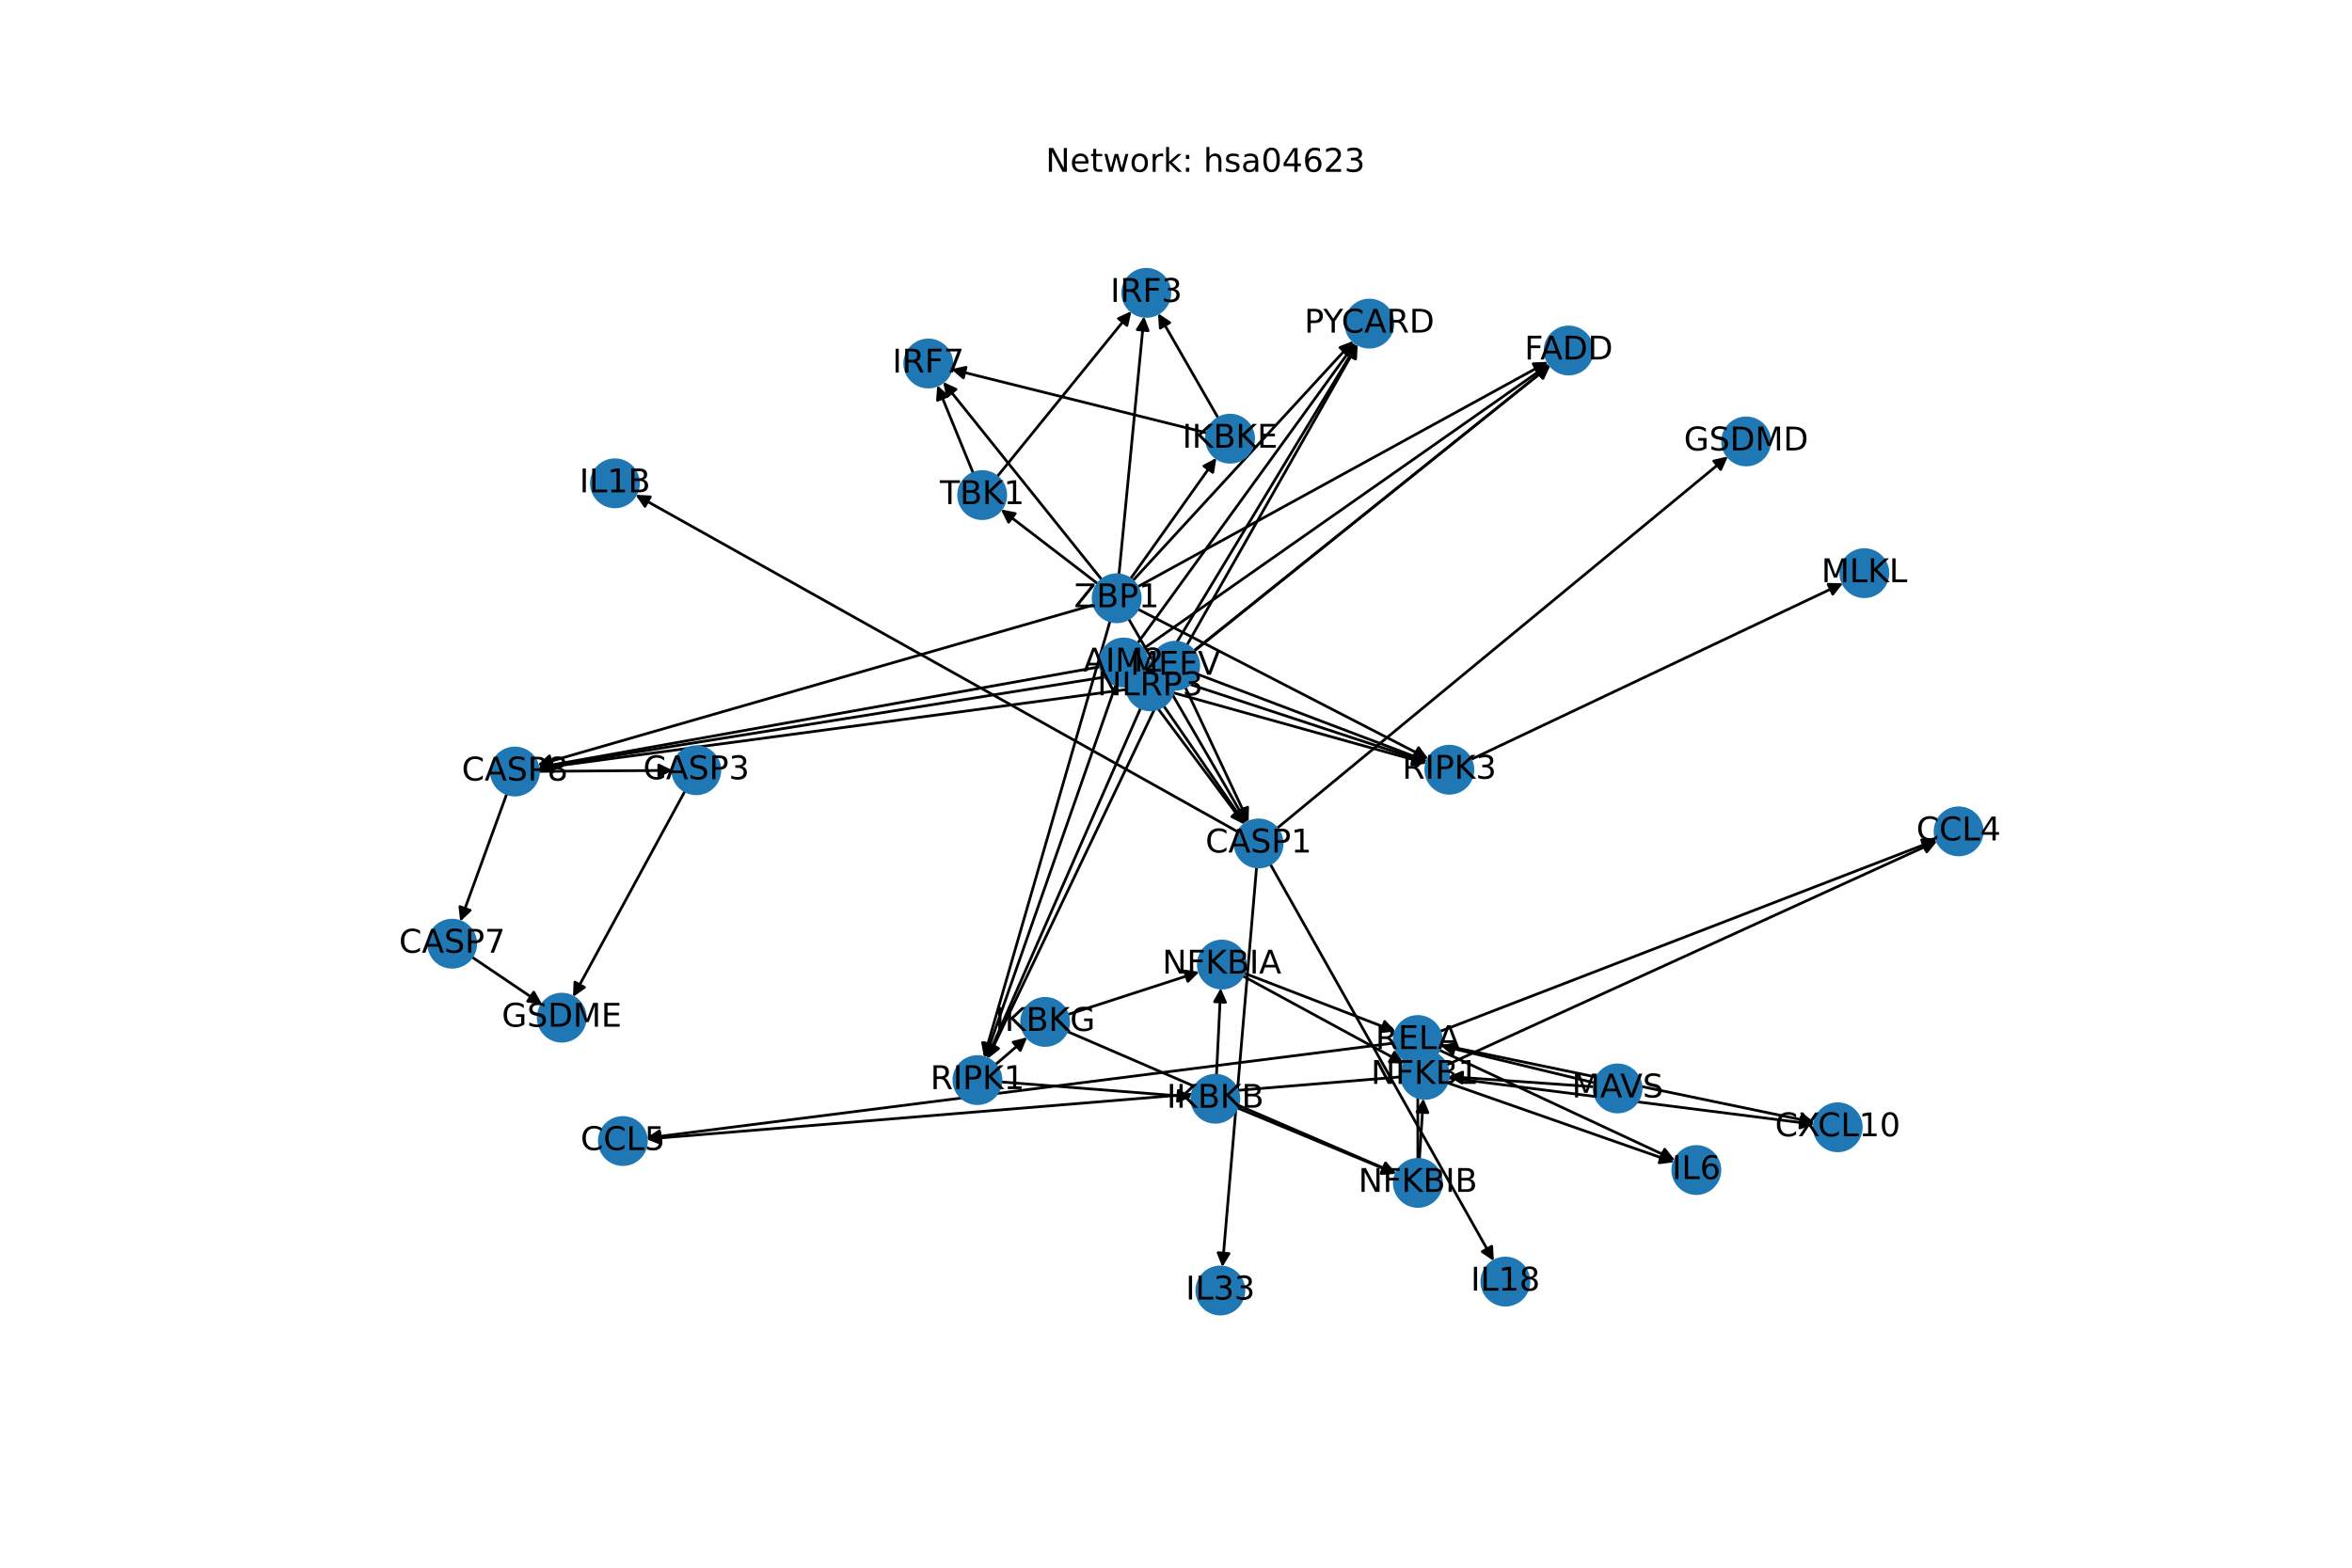 <?xml version="1.0" encoding="utf-8" standalone="no"?>
<!DOCTYPE svg PUBLIC "-//W3C//DTD SVG 1.1//EN"
  "http://www.w3.org/Graphics/SVG/1.1/DTD/svg11.dtd">
<!-- Created with matplotlib (https://matplotlib.org/) -->
<svg height="576pt" version="1.1" viewBox="0 0 864 576" width="864pt" xmlns="http://www.w3.org/2000/svg" xmlns:xlink="http://www.w3.org/1999/xlink">
 <defs>
  <style type="text/css">*{stroke-linecap:butt;stroke-linejoin:round;}</style>
 </defs>
 <g id="figure_1">
  <g id="patch_1">
   <path d="M 0 576 
L 864 576 
L 864 0 
L 0 0 
z
" style="fill:#ffffff;"/>
  </g>
  <g id="axes_1">
   <g id="patch_2">
    <path clip-path="url(#p42cbee5ede)" d="M 403.333 214.538 
Q 385.503 200.857 368.56 187.856 
" style="fill:none;stroke:#000000;stroke-linecap:round;"/>
    <path clip-path="url(#p42cbee5ede)" d="M 370.516 191.877 
L 368.56 187.856 
L 372.951 188.704 
L 370.516 191.877 
z
" style="stroke:#000000;stroke-linecap:round;"/>
   </g>
   <g id="patch_3">
    <path clip-path="url(#p42cbee5ede)" d="M 415.22 212.751 
Q 431.029 190.495 446.19 169.151 
" style="fill:none;stroke:#000000;stroke-linecap:round;"/>
    <path clip-path="url(#p42cbee5ede)" d="M 442.244 171.254 
L 446.19 169.151 
L 445.505 173.57 
L 442.244 171.254 
z
" style="stroke:#000000;stroke-linecap:round;"/>
   </g>
   <g id="patch_4">
    <path clip-path="url(#p42cbee5ede)" d="M 411.042 211.193 
Q 415.65 163.71 420.151 117.341 
" style="fill:none;stroke:#000000;stroke-linecap:round;"/>
    <path clip-path="url(#p42cbee5ede)" d="M 417.774 121.129 
L 420.151 117.341 
L 421.755 121.515 
L 417.774 121.129 
z
" style="stroke:#000000;stroke-linecap:round;"/>
   </g>
   <g id="patch_5">
    <path clip-path="url(#p42cbee5ede)" d="M 404.785 213.055 
Q 375.608 176.686 347.132 141.19 
" style="fill:none;stroke:#000000;stroke-linecap:round;"/>
    <path clip-path="url(#p42cbee5ede)" d="M 348.075 145.562 
L 347.132 141.19 
L 351.195 143.059 
L 348.075 145.562 
z
" style="stroke:#000000;stroke-linecap:round;"/>
   </g>
   <g id="patch_6">
    <path clip-path="url(#p42cbee5ede)" d="M 407.801 228.134 
Q 384.633 308.33 361.776 387.452 
" style="fill:none;stroke:#000000;stroke-linecap:round;"/>
    <path clip-path="url(#p42cbee5ede)" d="M 364.808 384.164 
L 361.776 387.452 
L 360.965 383.054 
L 364.808 384.164 
z
" style="stroke:#000000;stroke-linecap:round;"/>
   </g>
   <g id="patch_7">
    <path clip-path="url(#p42cbee5ede)" d="M 417.906 223.781 
Q 471.311 251.309 523.722 278.324 
" style="fill:none;stroke:#000000;stroke-linecap:round;"/>
    <path clip-path="url(#p42cbee5ede)" d="M 521.083 274.714 
L 523.722 278.324 
L 519.25 278.269 
L 521.083 274.714 
z
" style="stroke:#000000;stroke-linecap:round;"/>
   </g>
   <g id="patch_8">
    <path clip-path="url(#p42cbee5ede)" d="M 417.799 215.649 
Q 493.23 174.297 567.68 133.482 
" style="fill:none;stroke:#000000;stroke-linecap:round;"/>
    <path clip-path="url(#p42cbee5ede)" d="M 563.212 133.651 
L 567.68 133.482 
L 565.134 137.159 
L 563.212 133.651 
z
" style="stroke:#000000;stroke-linecap:round;"/>
   </g>
   <g id="patch_9">
    <path clip-path="url(#p42cbee5ede)" d="M 416.066 213.44 
Q 456.617 169.359 496.41 126.1 
" style="fill:none;stroke:#000000;stroke-linecap:round;"/>
    <path clip-path="url(#p42cbee5ede)" d="M 492.23 127.69 
L 496.41 126.1 
L 495.174 130.398 
L 492.23 127.69 
z
" style="stroke:#000000;stroke-linecap:round;"/>
   </g>
   <g id="patch_10">
    <path clip-path="url(#p42cbee5ede)" d="M 414.544 227.31 
Q 436.278 264.862 457.451 301.447 
" style="fill:none;stroke:#000000;stroke-linecap:round;"/>
    <path clip-path="url(#p42cbee5ede)" d="M 457.179 296.983 
L 457.451 301.447 
L 453.717 298.987 
L 457.179 296.983 
z
" style="stroke:#000000;stroke-linecap:round;"/>
   </g>
   <g id="patch_11">
    <path clip-path="url(#p42cbee5ede)" d="M 401.884 222.208 
Q 299.675 251.644 198.54 280.77 
" style="fill:none;stroke:#000000;stroke-linecap:round;"/>
    <path clip-path="url(#p42cbee5ede)" d="M 202.937 281.585 
L 198.54 280.77 
L 201.83 277.741 
L 202.937 281.585 
z
" style="stroke:#000000;stroke-linecap:round;"/>
   </g>
   <g id="patch_12">
    <path clip-path="url(#p42cbee5ede)" d="M 366.258 175.18 
Q 390.948 144.756 414.934 115.2 
" style="fill:none;stroke:#000000;stroke-linecap:round;"/>
    <path clip-path="url(#p42cbee5ede)" d="M 410.861 117.046 
L 414.934 115.2 
L 413.966 119.566 
L 410.861 117.046 
z
" style="stroke:#000000;stroke-linecap:round;"/>
   </g>
   <g id="patch_13">
    <path clip-path="url(#p42cbee5ede)" d="M 357.52 173.886 
Q 350.907 157.732 344.717 142.613 
" style="fill:none;stroke:#000000;stroke-linecap:round;"/>
    <path clip-path="url(#p42cbee5ede)" d="M 344.382 147.072 
L 344.717 142.613 
L 348.084 145.557 
L 344.382 147.072 
z
" style="stroke:#000000;stroke-linecap:round;"/>
   </g>
   <g id="patch_14">
    <path clip-path="url(#p42cbee5ede)" d="M 443.447 159.085 
Q 396.433 147.37 350.503 135.926 
" style="fill:none;stroke:#000000;stroke-linecap:round;"/>
    <path clip-path="url(#p42cbee5ede)" d="M 353.901 138.834 
L 350.503 135.926 
L 354.868 134.953 
L 353.901 138.834 
z
" style="stroke:#000000;stroke-linecap:round;"/>
   </g>
   <g id="patch_15">
    <path clip-path="url(#p42cbee5ede)" d="M 447.541 153.669 
Q 436.474 134.392 425.964 116.086 
" style="fill:none;stroke:#000000;stroke-linecap:round;"/>
    <path clip-path="url(#p42cbee5ede)" d="M 426.221 120.551 
L 425.964 116.086 
L 429.69 118.559 
L 426.221 120.551 
z
" style="stroke:#000000;stroke-linecap:round;"/>
   </g>
   <g id="patch_16">
    <path clip-path="url(#p42cbee5ede)" d="M 585.576 399.306 
Q 558.818 397.426 533.175 395.625 
" style="fill:none;stroke:#000000;stroke-linecap:round;"/>
    <path clip-path="url(#p42cbee5ede)" d="M 537.025 397.9 
L 533.175 395.625 
L 537.305 393.91 
L 537.025 397.9 
z
" style="stroke:#000000;stroke-linecap:round;"/>
   </g>
   <g id="patch_17">
    <path clip-path="url(#p42cbee5ede)" d="M 585.793 397.873 
Q 557.502 391.019 530.298 384.429 
" style="fill:none;stroke:#000000;stroke-linecap:round;"/>
    <path clip-path="url(#p42cbee5ede)" d="M 533.715 387.314 
L 530.298 384.429 
L 534.656 383.427 
L 533.715 387.314 
z
" style="stroke:#000000;stroke-linecap:round;"/>
   </g>
   <g id="patch_18">
    <path clip-path="url(#p42cbee5ede)" d="M 365.629 391.199 
Q 371.496 386.155 376.516 381.84 
" style="fill:none;stroke:#000000;stroke-linecap:round;"/>
    <path clip-path="url(#p42cbee5ede)" d="M 372.179 382.931 
L 376.516 381.84 
L 374.787 385.964 
L 372.179 382.931 
z
" style="stroke:#000000;stroke-linecap:round;"/>
   </g>
   <g id="patch_19">
    <path clip-path="url(#p42cbee5ede)" d="M 367.695 397.521 
Q 402.749 400.272 436.69 402.936 
" style="fill:none;stroke:#000000;stroke-linecap:round;"/>
    <path clip-path="url(#p42cbee5ede)" d="M 432.858 400.629 
L 436.69 402.936 
L 432.545 404.616 
L 432.858 400.629 
z
" style="stroke:#000000;stroke-linecap:round;"/>
   </g>
   <g id="patch_20">
    <path clip-path="url(#p42cbee5ede)" d="M 540.241 279.097 
Q 608.638 246.696 676.023 214.774 
" style="fill:none;stroke:#000000;stroke-linecap:round;"/>
    <path clip-path="url(#p42cbee5ede)" d="M 671.552 214.679 
L 676.023 214.774 
L 673.265 218.293 
L 671.552 214.679 
z
" style="stroke:#000000;stroke-linecap:round;"/>
   </g>
   <g id="patch_21">
    <path clip-path="url(#p42cbee5ede)" d="M 469.03 304.397 
Q 551.894 236.047 633.896 168.407 
" style="fill:none;stroke:#000000;stroke-linecap:round;"/>
    <path clip-path="url(#p42cbee5ede)" d="M 629.537 169.41 
L 633.896 168.407 
L 632.083 172.495 
L 629.537 169.41 
z
" style="stroke:#000000;stroke-linecap:round;"/>
   </g>
   <g id="patch_22">
    <path clip-path="url(#p42cbee5ede)" d="M 454.79 305.678 
Q 344.119 243.741 234.424 182.35 
" style="fill:none;stroke:#000000;stroke-linecap:round;"/>
    <path clip-path="url(#p42cbee5ede)" d="M 236.938 186.049 
L 234.424 182.35 
L 238.891 182.559 
L 236.938 186.049 
z
" style="stroke:#000000;stroke-linecap:round;"/>
   </g>
   <g id="patch_23">
    <path clip-path="url(#p42cbee5ede)" d="M 466.599 317.457 
Q 507.674 390.398 548.2 462.366 
" style="fill:none;stroke:#000000;stroke-linecap:round;"/>
    <path clip-path="url(#p42cbee5ede)" d="M 547.98 457.899 
L 548.2 462.366 
L 544.495 459.862 
L 547.98 457.899 
z
" style="stroke:#000000;stroke-linecap:round;"/>
   </g>
   <g id="patch_24">
    <path clip-path="url(#p42cbee5ede)" d="M 461.61 318.537 
Q 455.321 392.031 449.126 464.41 
" style="fill:none;stroke:#000000;stroke-linecap:round;"/>
    <path clip-path="url(#p42cbee5ede)" d="M 451.46 460.595 
L 449.126 464.41 
L 447.475 460.254 
L 451.46 460.595 
z
" style="stroke:#000000;stroke-linecap:round;"/>
   </g>
   <g id="patch_25">
    <path clip-path="url(#p42cbee5ede)" d="M 430.86 254.489 
Q 477.467 267.484 522.997 280.179 
" style="fill:none;stroke:#000000;stroke-linecap:round;"/>
    <path clip-path="url(#p42cbee5ede)" d="M 519.681 277.178 
L 522.997 280.179 
L 518.607 281.031 
L 519.681 277.178 
z
" style="stroke:#000000;stroke-linecap:round;"/>
   </g>
   <g id="patch_26">
    <path clip-path="url(#p42cbee5ede)" d="M 419.039 260.097 
Q 390.791 324.504 362.991 387.886 
" style="fill:none;stroke:#000000;stroke-linecap:round;"/>
    <path clip-path="url(#p42cbee5ede)" d="M 366.43 385.026 
L 362.991 387.886 
L 362.766 383.42 
L 366.43 385.026 
z
" style="stroke:#000000;stroke-linecap:round;"/>
   </g>
   <g id="patch_27">
    <path clip-path="url(#p42cbee5ede)" d="M 429.273 246.743 
Q 499.387 190.472 568.63 134.901 
" style="fill:none;stroke:#000000;stroke-linecap:round;"/>
    <path clip-path="url(#p42cbee5ede)" d="M 564.259 135.845 
L 568.63 134.901 
L 566.763 138.964 
L 564.259 135.845 
z
" style="stroke:#000000;stroke-linecap:round;"/>
   </g>
   <g id="patch_28">
    <path clip-path="url(#p42cbee5ede)" d="M 426.998 244.749 
Q 462.774 185.535 497.971 127.277 
" style="fill:none;stroke:#000000;stroke-linecap:round;"/>
    <path clip-path="url(#p42cbee5ede)" d="M 494.191 129.667 
L 497.971 127.277 
L 497.615 131.735 
L 494.191 129.667 
z
" style="stroke:#000000;stroke-linecap:round;"/>
   </g>
   <g id="patch_29">
    <path clip-path="url(#p42cbee5ede)" d="M 427.437 259.293 
Q 442.435 281.037 456.798 301.861 
" style="fill:none;stroke:#000000;stroke-linecap:round;"/>
    <path clip-path="url(#p42cbee5ede)" d="M 456.173 297.433 
L 456.798 301.861 
L 452.88 299.704 
L 456.173 297.433 
z
" style="stroke:#000000;stroke-linecap:round;"/>
   </g>
   <g id="patch_30">
    <path clip-path="url(#p42cbee5ede)" d="M 413.933 253.315 
Q 305.832 267.819 198.839 282.175 
" style="fill:none;stroke:#000000;stroke-linecap:round;"/>
    <path clip-path="url(#p42cbee5ede)" d="M 203.07 283.625 
L 198.839 282.175 
L 202.538 279.661 
L 203.07 283.625 
z
" style="stroke:#000000;stroke-linecap:round;"/>
   </g>
   <g id="patch_31">
    <path clip-path="url(#p42cbee5ede)" d="M 420.982 246.13 
Q 472.585 263.114 523.126 279.748 
" style="fill:none;stroke:#000000;stroke-linecap:round;"/>
    <path clip-path="url(#p42cbee5ede)" d="M 519.952 276.598 
L 523.126 279.748 
L 518.701 280.397 
L 519.952 276.598 
z
" style="stroke:#000000;stroke-linecap:round;"/>
   </g>
   <g id="patch_32">
    <path clip-path="url(#p42cbee5ede)" d="M 409.895 251.593 
Q 385.91 320.129 362.294 387.61 
" style="fill:none;stroke:#000000;stroke-linecap:round;"/>
    <path clip-path="url(#p42cbee5ede)" d="M 365.503 384.495 
L 362.294 387.61 
L 361.728 383.174 
L 365.503 384.495 
z
" style="stroke:#000000;stroke-linecap:round;"/>
   </g>
   <g id="patch_33">
    <path clip-path="url(#p42cbee5ede)" d="M 419.847 238.449 
Q 494.506 186.101 568.249 134.395 
" style="fill:none;stroke:#000000;stroke-linecap:round;"/>
    <path clip-path="url(#p42cbee5ede)" d="M 563.826 135.054 
L 568.249 134.395 
L 566.122 138.329 
L 563.826 135.054 
z
" style="stroke:#000000;stroke-linecap:round;"/>
   </g>
   <g id="patch_34">
    <path clip-path="url(#p42cbee5ede)" d="M 417.838 236.411 
Q 457.892 181.163 497.291 126.82 
" style="fill:none;stroke:#000000;stroke-linecap:round;"/>
    <path clip-path="url(#p42cbee5ede)" d="M 493.324 128.885 
L 497.291 126.82 
L 496.562 131.232 
L 493.324 128.885 
z
" style="stroke:#000000;stroke-linecap:round;"/>
   </g>
   <g id="patch_35">
    <path clip-path="url(#p42cbee5ede)" d="M 417.932 250.364 
Q 437.55 276.663 456.499 302.067 
" style="fill:none;stroke:#000000;stroke-linecap:round;"/>
    <path clip-path="url(#p42cbee5ede)" d="M 455.711 297.665 
L 456.499 302.067 
L 452.505 300.057 
L 455.711 297.665 
z
" style="stroke:#000000;stroke-linecap:round;"/>
   </g>
   <g id="patch_36">
    <path clip-path="url(#p42cbee5ede)" d="M 404.228 244.95 
Q 300.948 263.449 198.769 281.752 
" style="fill:none;stroke:#000000;stroke-linecap:round;"/>
    <path clip-path="url(#p42cbee5ede)" d="M 203.059 283.015 
L 198.769 281.752 
L 202.354 279.078 
L 203.059 283.015 
z
" style="stroke:#000000;stroke-linecap:round;"/>
   </g>
   <g id="patch_37">
    <path clip-path="url(#p42cbee5ede)" d="M 439.809 247.68 
Q 482.063 263.707 523.272 279.337 
" style="fill:none;stroke:#000000;stroke-linecap:round;"/>
    <path clip-path="url(#p42cbee5ede)" d="M 520.241 276.049 
L 523.272 279.337 
L 518.823 279.789 
L 520.241 276.049 
z
" style="stroke:#000000;stroke-linecap:round;"/>
   </g>
   <g id="patch_38">
    <path clip-path="url(#p42cbee5ede)" d="M 427.981 252.426 
Q 395.387 320.727 363.273 388.02 
" style="fill:none;stroke:#000000;stroke-linecap:round;"/>
    <path clip-path="url(#p42cbee5ede)" d="M 366.801 385.272 
L 363.273 388.02 
L 363.191 383.549 
L 366.801 385.272 
z
" style="stroke:#000000;stroke-linecap:round;"/>
   </g>
   <g id="patch_39">
    <path clip-path="url(#p42cbee5ede)" d="M 438.471 239.192 
Q 503.984 186.695 568.624 134.897 
" style="fill:none;stroke:#000000;stroke-linecap:round;"/>
    <path clip-path="url(#p42cbee5ede)" d="M 564.252 135.837 
L 568.624 134.897 
L 566.753 138.959 
L 564.252 135.837 
z
" style="stroke:#000000;stroke-linecap:round;"/>
   </g>
   <g id="patch_40">
    <path clip-path="url(#p42cbee5ede)" d="M 435.984 237.079 
Q 467.37 181.758 498.204 127.41 
" style="fill:none;stroke:#000000;stroke-linecap:round;"/>
    <path clip-path="url(#p42cbee5ede)" d="M 494.491 129.903 
L 498.204 127.41 
L 497.97 131.876 
L 494.491 129.903 
z
" style="stroke:#000000;stroke-linecap:round;"/>
   </g>
   <g id="patch_41">
    <path clip-path="url(#p42cbee5ede)" d="M 435.39 252.449 
Q 447.03 277.259 458.196 301.058 
" style="fill:none;stroke:#000000;stroke-linecap:round;"/>
    <path clip-path="url(#p42cbee5ede)" d="M 458.308 296.587 
L 458.196 301.058 
L 454.686 298.286 
L 458.308 296.587 
z
" style="stroke:#000000;stroke-linecap:round;"/>
   </g>
   <g id="patch_42">
    <path clip-path="url(#p42cbee5ede)" d="M 423.158 245.98 
Q 310.428 264.042 198.802 281.928 
" style="fill:none;stroke:#000000;stroke-linecap:round;"/>
    <path clip-path="url(#p42cbee5ede)" d="M 203.068 283.27 
L 198.802 281.928 
L 202.435 279.321 
L 203.068 283.27 
z
" style="stroke:#000000;stroke-linecap:round;"/>
   </g>
   <g id="patch_43">
    <path clip-path="url(#p42cbee5ede)" d="M 197.805 283.414 
Q 222.466 283.238 246.009 283.069 
" style="fill:none;stroke:#000000;stroke-linecap:round;"/>
    <path clip-path="url(#p42cbee5ede)" d="M 241.994 281.098 
L 246.009 283.069 
L 242.023 285.098 
L 241.994 281.098 
z
" style="stroke:#000000;stroke-linecap:round;"/>
   </g>
   <g id="patch_44">
    <path clip-path="url(#p42cbee5ede)" d="M 186.183 291.611 
Q 177.626 315.104 169.453 337.546 
" style="fill:none;stroke:#000000;stroke-linecap:round;"/>
    <path clip-path="url(#p42cbee5ede)" d="M 172.701 334.472 
L 169.453 337.546 
L 168.942 333.103 
L 172.701 334.472 
z
" style="stroke:#000000;stroke-linecap:round;"/>
   </g>
   <g id="patch_45">
    <path clip-path="url(#p42cbee5ede)" d="M 531.593 397.805 
Q 573.282 412.419 613.916 426.664 
" style="fill:none;stroke:#000000;stroke-linecap:round;"/>
    <path clip-path="url(#p42cbee5ede)" d="M 610.803 423.453 
L 613.916 426.664 
L 609.48 427.228 
L 610.803 423.453 
z
" style="stroke:#000000;stroke-linecap:round;"/>
   </g>
   <g id="patch_46">
    <path clip-path="url(#p42cbee5ede)" d="M 531.299 391.345 
Q 621.458 350.201 710.6 309.52 
" style="fill:none;stroke:#000000;stroke-linecap:round;"/>
    <path clip-path="url(#p42cbee5ede)" d="M 706.131 309.361 
L 710.6 309.52 
L 707.792 313 
L 706.131 309.361 
z
" style="stroke:#000000;stroke-linecap:round;"/>
   </g>
   <g id="patch_47">
    <path clip-path="url(#p42cbee5ede)" d="M 514.795 395.651 
Q 376.117 407.088 238.554 418.432 
" style="fill:none;stroke:#000000;stroke-linecap:round;"/>
    <path clip-path="url(#p42cbee5ede)" d="M 242.704 420.097 
L 238.554 418.432 
L 242.376 416.11 
L 242.704 420.097 
z
" style="stroke:#000000;stroke-linecap:round;"/>
   </g>
   <g id="patch_48">
    <path clip-path="url(#p42cbee5ede)" d="M 532.016 396.031 
Q 599.255 404.563 665.385 412.955 
" style="fill:none;stroke:#000000;stroke-linecap:round;"/>
    <path clip-path="url(#p42cbee5ede)" d="M 661.669 410.467 
L 665.385 412.955 
L 661.165 414.435 
L 661.669 410.467 
z
" style="stroke:#000000;stroke-linecap:round;"/>
   </g>
   <g id="patch_49">
    <path clip-path="url(#p42cbee5ede)" d="M 528.646 385.791 
Q 571.971 406.013 614.283 425.763 
" style="fill:none;stroke:#000000;stroke-linecap:round;"/>
    <path clip-path="url(#p42cbee5ede)" d="M 611.505 422.259 
L 614.283 425.763 
L 609.813 425.883 
L 611.505 422.259 
z
" style="stroke:#000000;stroke-linecap:round;"/>
   </g>
   <g id="patch_50">
    <path clip-path="url(#p42cbee5ede)" d="M 528.877 379.009 
Q 620.147 343.794 710.374 308.98 
" style="fill:none;stroke:#000000;stroke-linecap:round;"/>
    <path clip-path="url(#p42cbee5ede)" d="M 705.922 308.554 
L 710.374 308.98 
L 707.362 312.286 
L 705.922 308.554 
z
" style="stroke:#000000;stroke-linecap:round;"/>
   </g>
   <g id="patch_51">
    <path clip-path="url(#p42cbee5ede)" d="M 512.203 383.219 
Q 374.804 400.682 238.514 418.003 
" style="fill:none;stroke:#000000;stroke-linecap:round;"/>
    <path clip-path="url(#p42cbee5ede)" d="M 242.734 419.483 
L 238.514 418.003 
L 242.229 415.514 
L 242.734 419.483 
z
" style="stroke:#000000;stroke-linecap:round;"/>
   </g>
   <g id="patch_52">
    <path clip-path="url(#p42cbee5ede)" d="M 529.277 383.889 
Q 597.941 398.156 665.511 412.196 
" style="fill:none;stroke:#000000;stroke-linecap:round;"/>
    <path clip-path="url(#p42cbee5ede)" d="M 662.001 409.425 
L 665.511 412.196 
L 661.188 413.341 
L 662.001 409.425 
z
" style="stroke:#000000;stroke-linecap:round;"/>
   </g>
   <g id="patch_53">
    <path clip-path="url(#p42cbee5ede)" d="M 391.882 378.902 
Q 452.396 405.041 511.883 430.736 
" style="fill:none;stroke:#000000;stroke-linecap:round;"/>
    <path clip-path="url(#p42cbee5ede)" d="M 509.004 427.314 
L 511.883 430.736 
L 507.418 430.986 
L 509.004 427.314 
z
" style="stroke:#000000;stroke-linecap:round;"/>
   </g>
   <g id="patch_54">
    <path clip-path="url(#p42cbee5ede)" d="M 392.167 372.794 
Q 416.386 364.934 439.542 357.42 
" style="fill:none;stroke:#000000;stroke-linecap:round;"/>
    <path clip-path="url(#p42cbee5ede)" d="M 435.12 356.752 
L 439.542 357.42 
L 436.355 360.557 
L 435.12 356.752 
z
" style="stroke:#000000;stroke-linecap:round;"/>
   </g>
   <g id="patch_55">
    <path clip-path="url(#p42cbee5ede)" d="M 454.44 407.023 
Q 483.649 419.157 511.825 430.861 
" style="fill:none;stroke:#000000;stroke-linecap:round;"/>
    <path clip-path="url(#p42cbee5ede)" d="M 508.899 427.48 
L 511.825 430.861 
L 507.364 431.174 
L 508.899 427.48 
z
" style="stroke:#000000;stroke-linecap:round;"/>
   </g>
   <g id="patch_56">
    <path clip-path="url(#p42cbee5ede)" d="M 446.862 395.05 
Q 447.641 379.05 448.366 364.167 
" style="fill:none;stroke:#000000;stroke-linecap:round;"/>
    <path clip-path="url(#p42cbee5ede)" d="M 446.174 368.065 
L 448.366 364.167 
L 450.169 368.26 
L 446.174 368.065 
z
" style="stroke:#000000;stroke-linecap:round;"/>
   </g>
   <g id="patch_57">
    <path clip-path="url(#p42cbee5ede)" d="M 521.415 425.968 
Q 522.139 414.774 522.79 404.695 
" style="fill:none;stroke:#000000;stroke-linecap:round;"/>
    <path clip-path="url(#p42cbee5ede)" d="M 520.536 408.558 
L 522.79 404.695 
L 524.528 408.816 
L 520.536 408.558 
z
" style="stroke:#000000;stroke-linecap:round;"/>
   </g>
   <g id="patch_58">
    <path clip-path="url(#p42cbee5ede)" d="M 520.846 425.953 
Q 520.826 408.37 520.808 391.904 
" style="fill:none;stroke:#000000;stroke-linecap:round;"/>
    <path clip-path="url(#p42cbee5ede)" d="M 518.813 395.906 
L 520.808 391.904 
L 522.813 395.902 
L 518.813 395.906 
z
" style="stroke:#000000;stroke-linecap:round;"/>
   </g>
   <g id="patch_59">
    <path clip-path="url(#p42cbee5ede)" d="M 456.45 358.537 
Q 486.132 374.671 514.832 390.271 
" style="fill:none;stroke:#000000;stroke-linecap:round;"/>
    <path clip-path="url(#p42cbee5ede)" d="M 512.273 386.604 
L 514.832 390.271 
L 510.362 390.118 
L 512.273 386.604 
z
" style="stroke:#000000;stroke-linecap:round;"/>
   </g>
   <g id="patch_60">
    <path clip-path="url(#p42cbee5ede)" d="M 456.927 357.517 
Q 484.821 368.265 511.673 378.611 
" style="fill:none;stroke:#000000;stroke-linecap:round;"/>
    <path clip-path="url(#p42cbee5ede)" d="M 508.659 375.307 
L 511.673 378.611 
L 507.221 379.039 
L 508.659 375.307 
z
" style="stroke:#000000;stroke-linecap:round;"/>
   </g>
   <g id="patch_61">
    <path clip-path="url(#p42cbee5ede)" d="M 251.649 290.61 
Q 231.074 328.458 211.034 365.323 
" style="fill:none;stroke:#000000;stroke-linecap:round;"/>
    <path clip-path="url(#p42cbee5ede)" d="M 214.701 362.764 
L 211.034 365.323 
L 211.187 360.854 
L 214.701 362.764 
z
" style="stroke:#000000;stroke-linecap:round;"/>
   </g>
   <g id="patch_62">
    <path clip-path="url(#p42cbee5ede)" d="M 173.283 351.581 
Q 186.235 360.325 198.261 368.444 
" style="fill:none;stroke:#000000;stroke-linecap:round;"/>
    <path clip-path="url(#p42cbee5ede)" d="M 196.065 364.548 
L 198.261 368.444 
L 193.827 367.864 
L 196.065 364.548 
z
" style="stroke:#000000;stroke-linecap:round;"/>
   </g>
   <g id="PathCollection_1">
    <defs>
     <path d="M 0 8.66 
C 2.297 8.66 4.5 7.748 6.124 6.124 
C 7.748 4.5 8.66 2.297 8.66 0 
C 8.66 -2.297 7.748 -4.5 6.124 -6.124 
C 4.5 -7.748 2.297 -8.66 0 -8.66 
C -2.297 -8.66 -4.5 -7.748 -6.124 -6.124 
C -7.748 -4.5 -8.66 -2.297 -8.66 0 
C -8.66 2.297 -7.748 4.5 -6.124 6.124 
C -4.5 7.748 -2.297 8.66 0 8.66 
z
" id="meadd8f67d6" style="stroke:#1f78b4;"/>
    </defs>
    <g clip-path="url(#p42cbee5ede)">
     <use style="fill:#1f78b4;stroke:#1f78b4;" x="225.893" xlink:href="#meadd8f67d6" y="177.576"/>
     <use style="fill:#1f78b4;stroke:#1f78b4;" x="552.998" xlink:href="#meadd8f67d6" y="470.886"/>
     <use style="fill:#1f78b4;stroke:#1f78b4;" x="410.205" xlink:href="#meadd8f67d6" y="219.812"/>
     <use style="fill:#1f78b4;stroke:#1f78b4;" x="360.802" xlink:href="#meadd8f67d6" y="181.902"/>
     <use style="fill:#1f78b4;stroke:#1f78b4;" x="451.853" xlink:href="#meadd8f67d6" y="161.179"/>
     <use style="fill:#1f78b4;stroke:#1f78b4;" x="421.096" xlink:href="#meadd8f67d6" y="107.607"/>
     <use style="fill:#1f78b4;stroke:#1f78b4;" x="341.012" xlink:href="#meadd8f67d6" y="133.562"/>
     <use style="fill:#1f78b4;stroke:#1f78b4;" x="675.082" xlink:href="#meadd8f67d6" y="414.185"/>
     <use style="fill:#1f78b4;stroke:#1f78b4;" x="594.213" xlink:href="#meadd8f67d6" y="399.913"/>
     <use style="fill:#1f78b4;stroke:#1f78b4;" x="359.063" xlink:href="#meadd8f67d6" y="396.843"/>
     <use style="fill:#1f78b4;stroke:#1f78b4;" x="532.414" xlink:href="#meadd8f67d6" y="282.805"/>
     <use style="fill:#1f78b4;stroke:#1f78b4;" x="623.143" xlink:href="#meadd8f67d6" y="429.898"/>
     <use style="fill:#1f78b4;stroke:#1f78b4;" x="448.293" xlink:href="#meadd8f67d6" y="474.153"/>
     <use style="fill:#1f78b4;stroke:#1f78b4;" x="719.494" xlink:href="#meadd8f67d6" y="305.461"/>
     <use style="fill:#1f78b4;stroke:#1f78b4;" x="228.812" xlink:href="#meadd8f67d6" y="419.236"/>
     <use style="fill:#1f78b4;stroke:#1f78b4;" x="576.255" xlink:href="#meadd8f67d6" y="128.781"/>
     <use style="fill:#1f78b4;stroke:#1f78b4;" x="503.03" xlink:href="#meadd8f67d6" y="118.904"/>
     <use style="fill:#1f78b4;stroke:#1f78b4;" x="462.348" xlink:href="#meadd8f67d6" y="309.909"/>
     <use style="fill:#1f78b4;stroke:#1f78b4;" x="422.519" xlink:href="#meadd8f67d6" y="252.163"/>
     <use style="fill:#1f78b4;stroke:#1f78b4;" x="684.859" xlink:href="#meadd8f67d6" y="210.588"/>
     <use style="fill:#1f78b4;stroke:#1f78b4;" x="641.438" xlink:href="#meadd8f67d6" y="162.186"/>
     <use style="fill:#1f78b4;stroke:#1f78b4;" x="206.363" xlink:href="#meadd8f67d6" y="373.914"/>
     <use style="fill:#1f78b4;stroke:#1f78b4;" x="412.755" xlink:href="#meadd8f67d6" y="243.422"/>
     <use style="fill:#1f78b4;stroke:#1f78b4;" x="431.711" xlink:href="#meadd8f67d6" y="244.609"/>
     <use style="fill:#1f78b4;stroke:#1f78b4;" x="189.146" xlink:href="#meadd8f67d6" y="283.476"/>
     <use style="fill:#1f78b4;stroke:#1f78b4;" x="523.421" xlink:href="#meadd8f67d6" y="394.94"/>
     <use style="fill:#1f78b4;stroke:#1f78b4;" x="520.797" xlink:href="#meadd8f67d6" y="382.127"/>
     <use style="fill:#1f78b4;stroke:#1f78b4;" x="383.93" xlink:href="#meadd8f67d6" y="375.467"/>
     <use style="fill:#1f78b4;stroke:#1f78b4;" x="446.441" xlink:href="#meadd8f67d6" y="403.701"/>
     <use style="fill:#1f78b4;stroke:#1f78b4;" x="520.856" xlink:href="#meadd8f67d6" y="434.612"/>
     <use style="fill:#1f78b4;stroke:#1f78b4;" x="448.842" xlink:href="#meadd8f67d6" y="354.402"/>
     <use style="fill:#1f78b4;stroke:#1f78b4;" x="255.786" xlink:href="#meadd8f67d6" y="283"/>
     <use style="fill:#1f78b4;stroke:#1f78b4;" x="166.106" xlink:href="#meadd8f67d6" y="346.735"/>
    </g>
   </g>
   <g id="text_1">
    <g clip-path="url(#p42cbee5ede)">
     <!-- IL1B -->
     <g transform="translate(212.846 180.888)scale(0.12 -0.12)">
      <defs>
       <path d="M 9.812 72.906 
L 19.672 72.906 
L 19.672 0 
L 9.812 0 
z
" id="DejaVuSans-73"/>
       <path d="M 9.812 72.906 
L 19.672 72.906 
L 19.672 8.297 
L 55.172 8.297 
L 55.172 0 
L 9.812 0 
z
" id="DejaVuSans-76"/>
       <path d="M 12.406 8.297 
L 28.516 8.297 
L 28.516 63.922 
L 10.984 60.406 
L 10.984 69.391 
L 28.422 72.906 
L 38.281 72.906 
L 38.281 8.297 
L 54.391 8.297 
L 54.391 0 
L 12.406 0 
z
" id="DejaVuSans-49"/>
       <path d="M 19.672 34.812 
L 19.672 8.109 
L 35.5 8.109 
Q 43.453 8.109 47.281 11.406 
Q 51.125 14.703 51.125 21.484 
Q 51.125 28.328 47.281 31.562 
Q 43.453 34.812 35.5 34.812 
z
M 19.672 64.797 
L 19.672 42.828 
L 34.281 42.828 
Q 41.5 42.828 45.031 45.531 
Q 48.578 48.25 48.578 53.812 
Q 48.578 59.328 45.031 62.062 
Q 41.5 64.797 34.281 64.797 
z
M 9.812 72.906 
L 35.016 72.906 
Q 46.297 72.906 52.391 68.219 
Q 58.5 63.531 58.5 54.891 
Q 58.5 48.188 55.375 44.234 
Q 52.25 40.281 46.188 39.312 
Q 53.469 37.75 57.5 32.781 
Q 61.531 27.828 61.531 20.406 
Q 61.531 10.641 54.891 5.312 
Q 48.25 0 35.984 0 
L 9.812 0 
z
" id="DejaVuSans-66"/>
      </defs>
      <use xlink:href="#DejaVuSans-73"/>
      <use x="29.492" xlink:href="#DejaVuSans-76"/>
      <use x="85.205" xlink:href="#DejaVuSans-49"/>
      <use x="148.828" xlink:href="#DejaVuSans-66"/>
     </g>
    </g>
   </g>
   <g id="text_2">
    <g clip-path="url(#p42cbee5ede)">
     <!-- IL18 -->
     <g transform="translate(540.25 474.197)scale(0.12 -0.12)">
      <defs>
       <path d="M 31.781 34.625 
Q 24.75 34.625 20.719 30.859 
Q 16.703 27.094 16.703 20.516 
Q 16.703 13.922 20.719 10.156 
Q 24.75 6.391 31.781 6.391 
Q 38.812 6.391 42.859 10.172 
Q 46.922 13.969 46.922 20.516 
Q 46.922 27.094 42.891 30.859 
Q 38.875 34.625 31.781 34.625 
z
M 21.922 38.812 
Q 15.578 40.375 12.031 44.719 
Q 8.5 49.078 8.5 55.328 
Q 8.5 64.062 14.719 69.141 
Q 20.953 74.219 31.781 74.219 
Q 42.672 74.219 48.875 69.141 
Q 55.078 64.062 55.078 55.328 
Q 55.078 49.078 51.531 44.719 
Q 48 40.375 41.703 38.812 
Q 48.828 37.156 52.797 32.312 
Q 56.781 27.484 56.781 20.516 
Q 56.781 9.906 50.312 4.234 
Q 43.844 -1.422 31.781 -1.422 
Q 19.734 -1.422 13.25 4.234 
Q 6.781 9.906 6.781 20.516 
Q 6.781 27.484 10.781 32.312 
Q 14.797 37.156 21.922 38.812 
z
M 18.312 54.391 
Q 18.312 48.734 21.844 45.562 
Q 25.391 42.391 31.781 42.391 
Q 38.141 42.391 41.719 45.562 
Q 45.312 48.734 45.312 54.391 
Q 45.312 60.062 41.719 63.234 
Q 38.141 66.406 31.781 66.406 
Q 25.391 66.406 21.844 63.234 
Q 18.312 60.062 18.312 54.391 
z
" id="DejaVuSans-56"/>
      </defs>
      <use xlink:href="#DejaVuSans-73"/>
      <use x="29.492" xlink:href="#DejaVuSans-76"/>
      <use x="85.205" xlink:href="#DejaVuSans-49"/>
      <use x="148.828" xlink:href="#DejaVuSans-56"/>
     </g>
    </g>
   </g>
   <g id="text_3">
    <g clip-path="url(#p42cbee5ede)">
     <!-- ZBP1 -->
     <g transform="translate(394.543 223.123)scale(0.12 -0.12)">
      <defs>
       <path d="M 5.609 72.906 
L 62.891 72.906 
L 62.891 65.375 
L 16.797 8.297 
L 64.016 8.297 
L 64.016 0 
L 4.5 0 
L 4.5 7.516 
L 50.594 64.594 
L 5.609 64.594 
z
" id="DejaVuSans-90"/>
       <path d="M 19.672 64.797 
L 19.672 37.406 
L 32.078 37.406 
Q 38.969 37.406 42.719 40.969 
Q 46.484 44.531 46.484 51.125 
Q 46.484 57.672 42.719 61.234 
Q 38.969 64.797 32.078 64.797 
z
M 9.812 72.906 
L 32.078 72.906 
Q 44.344 72.906 50.609 67.359 
Q 56.891 61.812 56.891 51.125 
Q 56.891 40.328 50.609 34.812 
Q 44.344 29.297 32.078 29.297 
L 19.672 29.297 
L 19.672 0 
L 9.812 0 
z
" id="DejaVuSans-80"/>
      </defs>
      <use xlink:href="#DejaVuSans-90"/>
      <use x="68.506" xlink:href="#DejaVuSans-66"/>
      <use x="137.109" xlink:href="#DejaVuSans-80"/>
      <use x="197.412" xlink:href="#DejaVuSans-49"/>
     </g>
    </g>
   </g>
   <g id="text_4">
    <g clip-path="url(#p42cbee5ede)">
     <!-- TBK1 -->
     <g transform="translate(345.268 185.214)scale(0.12 -0.12)">
      <defs>
       <path d="M -0.297 72.906 
L 61.375 72.906 
L 61.375 64.594 
L 35.5 64.594 
L 35.5 0 
L 25.594 0 
L 25.594 64.594 
L -0.297 64.594 
z
" id="DejaVuSans-84"/>
       <path d="M 9.812 72.906 
L 19.672 72.906 
L 19.672 42.094 
L 52.391 72.906 
L 65.094 72.906 
L 28.906 38.922 
L 67.672 0 
L 54.688 0 
L 19.672 35.109 
L 19.672 0 
L 9.812 0 
z
" id="DejaVuSans-75"/>
      </defs>
      <use xlink:href="#DejaVuSans-84"/>
      <use x="61.084" xlink:href="#DejaVuSans-66"/>
      <use x="129.688" xlink:href="#DejaVuSans-75"/>
      <use x="195.264" xlink:href="#DejaVuSans-49"/>
     </g>
    </g>
   </g>
   <g id="text_5">
    <g clip-path="url(#p42cbee5ede)">
     <!-- IKBKE -->
     <g transform="translate(434.306 164.49)scale(0.12 -0.12)">
      <defs>
       <path d="M 9.812 72.906 
L 55.906 72.906 
L 55.906 64.594 
L 19.672 64.594 
L 19.672 43.016 
L 54.391 43.016 
L 54.391 34.719 
L 19.672 34.719 
L 19.672 8.297 
L 56.781 8.297 
L 56.781 0 
L 9.812 0 
z
" id="DejaVuSans-69"/>
      </defs>
      <use xlink:href="#DejaVuSans-73"/>
      <use x="29.492" xlink:href="#DejaVuSans-75"/>
      <use x="95.068" xlink:href="#DejaVuSans-66"/>
      <use x="163.672" xlink:href="#DejaVuSans-75"/>
      <use x="229.248" xlink:href="#DejaVuSans-69"/>
     </g>
    </g>
   </g>
   <g id="text_6">
    <g clip-path="url(#p42cbee5ede)">
     <!-- IRF3 -->
     <g transform="translate(407.889 110.919)scale(0.12 -0.12)">
      <defs>
       <path d="M 44.391 34.188 
Q 47.562 33.109 50.562 29.594 
Q 53.562 26.078 56.594 19.922 
L 66.609 0 
L 56 0 
L 46.688 18.703 
Q 43.062 26.031 39.672 28.422 
Q 36.281 30.812 30.422 30.812 
L 19.672 30.812 
L 19.672 0 
L 9.812 0 
L 9.812 72.906 
L 32.078 72.906 
Q 44.578 72.906 50.734 67.672 
Q 56.891 62.453 56.891 51.906 
Q 56.891 45.016 53.688 40.469 
Q 50.484 35.938 44.391 34.188 
z
M 19.672 64.797 
L 19.672 38.922 
L 32.078 38.922 
Q 39.203 38.922 42.844 42.219 
Q 46.484 45.516 46.484 51.906 
Q 46.484 58.297 42.844 61.547 
Q 39.203 64.797 32.078 64.797 
z
" id="DejaVuSans-82"/>
       <path d="M 9.812 72.906 
L 51.703 72.906 
L 51.703 64.594 
L 19.672 64.594 
L 19.672 43.109 
L 48.578 43.109 
L 48.578 34.812 
L 19.672 34.812 
L 19.672 0 
L 9.812 0 
z
" id="DejaVuSans-70"/>
       <path d="M 40.578 39.312 
Q 47.656 37.797 51.625 33 
Q 55.609 28.219 55.609 21.188 
Q 55.609 10.406 48.188 4.484 
Q 40.766 -1.422 27.094 -1.422 
Q 22.516 -1.422 17.656 -0.516 
Q 12.797 0.391 7.625 2.203 
L 7.625 11.719 
Q 11.719 9.328 16.594 8.109 
Q 21.484 6.891 26.812 6.891 
Q 36.078 6.891 40.938 10.547 
Q 45.797 14.203 45.797 21.188 
Q 45.797 27.641 41.281 31.266 
Q 36.766 34.906 28.719 34.906 
L 20.219 34.906 
L 20.219 43.016 
L 29.109 43.016 
Q 36.375 43.016 40.234 45.922 
Q 44.094 48.828 44.094 54.297 
Q 44.094 59.906 40.109 62.906 
Q 36.141 65.922 28.719 65.922 
Q 24.656 65.922 20.016 65.031 
Q 15.375 64.156 9.812 62.312 
L 9.812 71.094 
Q 15.438 72.656 20.344 73.438 
Q 25.25 74.219 29.594 74.219 
Q 40.828 74.219 47.359 69.109 
Q 53.906 64.016 53.906 55.328 
Q 53.906 49.266 50.438 45.094 
Q 46.969 40.922 40.578 39.312 
z
" id="DejaVuSans-51"/>
      </defs>
      <use xlink:href="#DejaVuSans-73"/>
      <use x="29.492" xlink:href="#DejaVuSans-82"/>
      <use x="98.975" xlink:href="#DejaVuSans-70"/>
      <use x="156.494" xlink:href="#DejaVuSans-51"/>
     </g>
    </g>
   </g>
   <g id="text_7">
    <g clip-path="url(#p42cbee5ede)">
     <!-- IRF7 -->
     <g transform="translate(327.805 136.873)scale(0.12 -0.12)">
      <defs>
       <path d="M 8.203 72.906 
L 55.078 72.906 
L 55.078 68.703 
L 28.609 0 
L 18.312 0 
L 43.219 64.594 
L 8.203 64.594 
z
" id="DejaVuSans-55"/>
      </defs>
      <use xlink:href="#DejaVuSans-73"/>
      <use x="29.492" xlink:href="#DejaVuSans-82"/>
      <use x="98.975" xlink:href="#DejaVuSans-70"/>
      <use x="156.494" xlink:href="#DejaVuSans-55"/>
     </g>
    </g>
   </g>
   <g id="text_8">
    <g clip-path="url(#p42cbee5ede)">
     <!-- CXCL10 -->
     <g transform="translate(652.05 417.496)scale(0.12 -0.12)">
      <defs>
       <path d="M 64.406 67.281 
L 64.406 56.891 
Q 59.422 61.531 53.781 63.812 
Q 48.141 66.109 41.797 66.109 
Q 29.297 66.109 22.656 58.469 
Q 16.016 50.828 16.016 36.375 
Q 16.016 21.969 22.656 14.328 
Q 29.297 6.688 41.797 6.688 
Q 48.141 6.688 53.781 8.984 
Q 59.422 11.281 64.406 15.922 
L 64.406 5.609 
Q 59.234 2.094 53.438 0.328 
Q 47.656 -1.422 41.219 -1.422 
Q 24.656 -1.422 15.125 8.703 
Q 5.609 18.844 5.609 36.375 
Q 5.609 53.953 15.125 64.078 
Q 24.656 74.219 41.219 74.219 
Q 47.75 74.219 53.531 72.484 
Q 59.328 70.75 64.406 67.281 
z
" id="DejaVuSans-67"/>
       <path d="M 6.297 72.906 
L 16.891 72.906 
L 35.016 45.797 
L 53.219 72.906 
L 63.812 72.906 
L 40.375 37.891 
L 65.375 0 
L 54.781 0 
L 34.281 31 
L 13.625 0 
L 2.984 0 
L 29 38.922 
z
" id="DejaVuSans-88"/>
       <path d="M 31.781 66.406 
Q 24.172 66.406 20.328 58.906 
Q 16.5 51.422 16.5 36.375 
Q 16.5 21.391 20.328 13.891 
Q 24.172 6.391 31.781 6.391 
Q 39.453 6.391 43.281 13.891 
Q 47.125 21.391 47.125 36.375 
Q 47.125 51.422 43.281 58.906 
Q 39.453 66.406 31.781 66.406 
z
M 31.781 74.219 
Q 44.047 74.219 50.516 64.516 
Q 56.984 54.828 56.984 36.375 
Q 56.984 17.969 50.516 8.266 
Q 44.047 -1.422 31.781 -1.422 
Q 19.531 -1.422 13.062 8.266 
Q 6.594 17.969 6.594 36.375 
Q 6.594 54.828 13.062 64.516 
Q 19.531 74.219 31.781 74.219 
z
" id="DejaVuSans-48"/>
      </defs>
      <use xlink:href="#DejaVuSans-67"/>
      <use x="69.824" xlink:href="#DejaVuSans-88"/>
      <use x="131.08" xlink:href="#DejaVuSans-67"/>
      <use x="200.904" xlink:href="#DejaVuSans-76"/>
      <use x="256.617" xlink:href="#DejaVuSans-49"/>
      <use x="320.24" xlink:href="#DejaVuSans-48"/>
     </g>
    </g>
   </g>
   <g id="text_9">
    <g clip-path="url(#p42cbee5ede)">
     <!-- MAVS -->
     <g transform="translate(577.401 403.224)scale(0.12 -0.12)">
      <defs>
       <path d="M 9.812 72.906 
L 24.516 72.906 
L 43.109 23.297 
L 61.812 72.906 
L 76.516 72.906 
L 76.516 0 
L 66.891 0 
L 66.891 64.016 
L 48.094 14.016 
L 38.188 14.016 
L 19.391 64.016 
L 19.391 0 
L 9.812 0 
z
" id="DejaVuSans-77"/>
       <path d="M 34.188 63.188 
L 20.797 26.906 
L 47.609 26.906 
z
M 28.609 72.906 
L 39.797 72.906 
L 67.578 0 
L 57.328 0 
L 50.688 18.703 
L 17.828 18.703 
L 11.188 0 
L 0.781 0 
z
" id="DejaVuSans-65"/>
       <path d="M 28.609 0 
L 0.781 72.906 
L 11.078 72.906 
L 34.188 11.531 
L 57.328 72.906 
L 67.578 72.906 
L 39.797 0 
z
" id="DejaVuSans-86"/>
       <path d="M 53.516 70.516 
L 53.516 60.891 
Q 47.906 63.578 42.922 64.891 
Q 37.938 66.219 33.297 66.219 
Q 25.25 66.219 20.875 63.094 
Q 16.5 59.969 16.5 54.203 
Q 16.5 49.359 19.406 46.891 
Q 22.312 44.438 30.422 42.922 
L 36.375 41.703 
Q 47.406 39.594 52.656 34.297 
Q 57.906 29 57.906 20.125 
Q 57.906 9.516 50.797 4.047 
Q 43.703 -1.422 29.984 -1.422 
Q 24.812 -1.422 18.969 -0.25 
Q 13.141 0.922 6.891 3.219 
L 6.891 13.375 
Q 12.891 10.016 18.656 8.297 
Q 24.422 6.594 29.984 6.594 
Q 38.422 6.594 43.016 9.906 
Q 47.609 13.234 47.609 19.391 
Q 47.609 24.75 44.312 27.781 
Q 41.016 30.812 33.5 32.328 
L 27.484 33.5 
Q 16.453 35.688 11.516 40.375 
Q 6.594 45.062 6.594 53.422 
Q 6.594 63.094 13.406 68.656 
Q 20.219 74.219 32.172 74.219 
Q 37.312 74.219 42.625 73.281 
Q 47.953 72.359 53.516 70.516 
z
" id="DejaVuSans-83"/>
      </defs>
      <use xlink:href="#DejaVuSans-77"/>
      <use x="86.279" xlink:href="#DejaVuSans-65"/>
      <use x="148.312" xlink:href="#DejaVuSans-86"/>
      <use x="216.721" xlink:href="#DejaVuSans-83"/>
     </g>
    </g>
   </g>
   <g id="text_10">
    <g clip-path="url(#p42cbee5ede)">
     <!-- RIPK1 -->
     <g transform="translate(341.754 400.155)scale(0.12 -0.12)">
      <use xlink:href="#DejaVuSans-82"/>
      <use x="69.482" xlink:href="#DejaVuSans-73"/>
      <use x="98.975" xlink:href="#DejaVuSans-80"/>
      <use x="159.277" xlink:href="#DejaVuSans-75"/>
      <use x="224.854" xlink:href="#DejaVuSans-49"/>
     </g>
    </g>
   </g>
   <g id="text_11">
    <g clip-path="url(#p42cbee5ede)">
     <!-- RIPK3 -->
     <g transform="translate(515.105 286.116)scale(0.12 -0.12)">
      <use xlink:href="#DejaVuSans-82"/>
      <use x="69.482" xlink:href="#DejaVuSans-73"/>
      <use x="98.975" xlink:href="#DejaVuSans-80"/>
      <use x="159.277" xlink:href="#DejaVuSans-75"/>
      <use x="224.854" xlink:href="#DejaVuSans-51"/>
     </g>
    </g>
   </g>
   <g id="text_12">
    <g clip-path="url(#p42cbee5ede)">
     <!-- IL6 -->
     <g transform="translate(614.213 433.21)scale(0.12 -0.12)">
      <defs>
       <path d="M 33.016 40.375 
Q 26.375 40.375 22.484 35.828 
Q 18.609 31.297 18.609 23.391 
Q 18.609 15.531 22.484 10.953 
Q 26.375 6.391 33.016 6.391 
Q 39.656 6.391 43.531 10.953 
Q 47.406 15.531 47.406 23.391 
Q 47.406 31.297 43.531 35.828 
Q 39.656 40.375 33.016 40.375 
z
M 52.594 71.297 
L 52.594 62.312 
Q 48.875 64.062 45.094 64.984 
Q 41.312 65.922 37.594 65.922 
Q 27.828 65.922 22.672 59.328 
Q 17.531 52.734 16.797 39.406 
Q 19.672 43.656 24.016 45.922 
Q 28.375 48.188 33.594 48.188 
Q 44.578 48.188 50.953 41.516 
Q 57.328 34.859 57.328 23.391 
Q 57.328 12.156 50.688 5.359 
Q 44.047 -1.422 33.016 -1.422 
Q 20.359 -1.422 13.672 8.266 
Q 6.984 17.969 6.984 36.375 
Q 6.984 53.656 15.188 63.938 
Q 23.391 74.219 37.203 74.219 
Q 40.922 74.219 44.703 73.484 
Q 48.484 72.75 52.594 71.297 
z
" id="DejaVuSans-54"/>
      </defs>
      <use xlink:href="#DejaVuSans-73"/>
      <use x="29.492" xlink:href="#DejaVuSans-76"/>
      <use x="85.205" xlink:href="#DejaVuSans-54"/>
     </g>
    </g>
   </g>
   <g id="text_13">
    <g clip-path="url(#p42cbee5ede)">
     <!-- IL33 -->
     <g transform="translate(435.545 477.464)scale(0.12 -0.12)">
      <use xlink:href="#DejaVuSans-73"/>
      <use x="29.492" xlink:href="#DejaVuSans-76"/>
      <use x="85.205" xlink:href="#DejaVuSans-51"/>
      <use x="148.828" xlink:href="#DejaVuSans-51"/>
     </g>
    </g>
   </g>
   <g id="text_14">
    <g clip-path="url(#p42cbee5ede)">
     <!-- CCL4 -->
     <g transform="translate(703.954 308.773)scale(0.12 -0.12)">
      <defs>
       <path d="M 37.797 64.312 
L 12.891 25.391 
L 37.797 25.391 
z
M 35.203 72.906 
L 47.609 72.906 
L 47.609 25.391 
L 58.016 25.391 
L 58.016 17.188 
L 47.609 17.188 
L 47.609 0 
L 37.797 0 
L 37.797 17.188 
L 4.891 17.188 
L 4.891 26.703 
z
" id="DejaVuSans-52"/>
      </defs>
      <use xlink:href="#DejaVuSans-67"/>
      <use x="69.824" xlink:href="#DejaVuSans-67"/>
      <use x="139.648" xlink:href="#DejaVuSans-76"/>
      <use x="195.361" xlink:href="#DejaVuSans-52"/>
     </g>
    </g>
   </g>
   <g id="text_15">
    <g clip-path="url(#p42cbee5ede)">
     <!-- CCL5 -->
     <g transform="translate(213.272 422.547)scale(0.12 -0.12)">
      <defs>
       <path d="M 10.797 72.906 
L 49.516 72.906 
L 49.516 64.594 
L 19.828 64.594 
L 19.828 46.734 
Q 21.969 47.469 24.109 47.828 
Q 26.266 48.188 28.422 48.188 
Q 40.625 48.188 47.75 41.5 
Q 54.891 34.812 54.891 23.391 
Q 54.891 11.625 47.562 5.094 
Q 40.234 -1.422 26.906 -1.422 
Q 22.312 -1.422 17.547 -0.641 
Q 12.797 0.141 7.719 1.703 
L 7.719 11.625 
Q 12.109 9.234 16.797 8.062 
Q 21.484 6.891 26.703 6.891 
Q 35.156 6.891 40.078 11.328 
Q 45.016 15.766 45.016 23.391 
Q 45.016 31 40.078 35.438 
Q 35.156 39.891 26.703 39.891 
Q 22.75 39.891 18.812 39.016 
Q 14.891 38.141 10.797 36.281 
z
" id="DejaVuSans-53"/>
      </defs>
      <use xlink:href="#DejaVuSans-67"/>
      <use x="69.824" xlink:href="#DejaVuSans-67"/>
      <use x="139.648" xlink:href="#DejaVuSans-76"/>
      <use x="195.361" xlink:href="#DejaVuSans-53"/>
     </g>
    </g>
   </g>
   <g id="text_16">
    <g clip-path="url(#p42cbee5ede)">
     <!-- FADD -->
     <g transform="translate(560.008 132.093)scale(0.12 -0.12)">
      <defs>
       <path d="M 19.672 64.797 
L 19.672 8.109 
L 31.594 8.109 
Q 46.688 8.109 53.688 14.938 
Q 60.688 21.781 60.688 36.531 
Q 60.688 51.172 53.688 57.984 
Q 46.688 64.797 31.594 64.797 
z
M 9.812 72.906 
L 30.078 72.906 
Q 51.266 72.906 61.172 64.094 
Q 71.094 55.281 71.094 36.531 
Q 71.094 17.672 61.125 8.828 
Q 51.172 0 30.078 0 
L 9.812 0 
z
" id="DejaVuSans-68"/>
      </defs>
      <use xlink:href="#DejaVuSans-70"/>
      <use x="48.395" xlink:href="#DejaVuSans-65"/>
      <use x="116.803" xlink:href="#DejaVuSans-68"/>
      <use x="193.805" xlink:href="#DejaVuSans-68"/>
     </g>
    </g>
   </g>
   <g id="text_17">
    <g clip-path="url(#p42cbee5ede)">
     <!-- PYCARD -->
     <g transform="translate(479.129 122.215)scale(0.12 -0.12)">
      <defs>
       <path d="M -0.203 72.906 
L 10.406 72.906 
L 30.609 42.922 
L 50.688 72.906 
L 61.281 72.906 
L 35.5 34.719 
L 35.5 0 
L 25.594 0 
L 25.594 34.719 
z
" id="DejaVuSans-89"/>
      </defs>
      <use xlink:href="#DejaVuSans-80"/>
      <use x="58.053" xlink:href="#DejaVuSans-89"/>
      <use x="113.637" xlink:href="#DejaVuSans-67"/>
      <use x="183.461" xlink:href="#DejaVuSans-65"/>
      <use x="251.869" xlink:href="#DejaVuSans-82"/>
      <use x="321.352" xlink:href="#DejaVuSans-68"/>
     </g>
    </g>
   </g>
   <g id="text_18">
    <g clip-path="url(#p42cbee5ede)">
     <!-- CASP1 -->
     <g transform="translate(442.81 313.22)scale(0.12 -0.12)">
      <use xlink:href="#DejaVuSans-67"/>
      <use x="69.824" xlink:href="#DejaVuSans-65"/>
      <use x="138.232" xlink:href="#DejaVuSans-83"/>
      <use x="201.709" xlink:href="#DejaVuSans-80"/>
      <use x="262.012" xlink:href="#DejaVuSans-49"/>
     </g>
    </g>
   </g>
   <g id="text_19">
    <g clip-path="url(#p42cbee5ede)">
     <!-- NLRP3 -->
     <g transform="translate(403.083 255.474)scale(0.12 -0.12)">
      <defs>
       <path d="M 9.812 72.906 
L 23.094 72.906 
L 55.422 11.922 
L 55.422 72.906 
L 64.984 72.906 
L 64.984 0 
L 51.703 0 
L 19.391 60.984 
L 19.391 0 
L 9.812 0 
z
" id="DejaVuSans-78"/>
      </defs>
      <use xlink:href="#DejaVuSans-78"/>
      <use x="74.805" xlink:href="#DejaVuSans-76"/>
      <use x="130.518" xlink:href="#DejaVuSans-82"/>
      <use x="200" xlink:href="#DejaVuSans-80"/>
      <use x="260.303" xlink:href="#DejaVuSans-51"/>
     </g>
    </g>
   </g>
   <g id="text_20">
    <g clip-path="url(#p42cbee5ede)">
     <!-- MLKL -->
     <g transform="translate(669.061 213.899)scale(0.12 -0.12)">
      <use xlink:href="#DejaVuSans-77"/>
      <use x="86.279" xlink:href="#DejaVuSans-76"/>
      <use x="141.992" xlink:href="#DejaVuSans-75"/>
      <use x="207.568" xlink:href="#DejaVuSans-76"/>
     </g>
    </g>
   </g>
   <g id="text_21">
    <g clip-path="url(#p42cbee5ede)">
     <!-- GSDMD -->
     <g transform="translate(618.563 165.497)scale(0.12 -0.12)">
      <defs>
       <path d="M 59.516 10.406 
L 59.516 29.984 
L 43.406 29.984 
L 43.406 38.094 
L 69.281 38.094 
L 69.281 6.781 
Q 63.578 2.734 56.688 0.656 
Q 49.812 -1.422 42 -1.422 
Q 24.906 -1.422 15.25 8.562 
Q 5.609 18.562 5.609 36.375 
Q 5.609 54.25 15.25 64.234 
Q 24.906 74.219 42 74.219 
Q 49.125 74.219 55.547 72.453 
Q 61.969 70.703 67.391 67.281 
L 67.391 56.781 
Q 61.922 61.422 55.766 63.766 
Q 49.609 66.109 42.828 66.109 
Q 29.438 66.109 22.719 58.641 
Q 16.016 51.172 16.016 36.375 
Q 16.016 21.625 22.719 14.156 
Q 29.438 6.688 42.828 6.688 
Q 48.047 6.688 52.141 7.594 
Q 56.25 8.5 59.516 10.406 
z
" id="DejaVuSans-71"/>
      </defs>
      <use xlink:href="#DejaVuSans-71"/>
      <use x="77.49" xlink:href="#DejaVuSans-83"/>
      <use x="140.967" xlink:href="#DejaVuSans-68"/>
      <use x="217.969" xlink:href="#DejaVuSans-77"/>
      <use x="304.248" xlink:href="#DejaVuSans-68"/>
     </g>
    </g>
   </g>
   <g id="text_22">
    <g clip-path="url(#p42cbee5ede)">
     <!-- GSDME -->
     <g transform="translate(184.317 377.226)scale(0.12 -0.12)">
      <use xlink:href="#DejaVuSans-71"/>
      <use x="77.49" xlink:href="#DejaVuSans-83"/>
      <use x="140.967" xlink:href="#DejaVuSans-68"/>
      <use x="217.969" xlink:href="#DejaVuSans-77"/>
      <use x="304.248" xlink:href="#DejaVuSans-69"/>
     </g>
    </g>
   </g>
   <g id="text_23">
    <g clip-path="url(#p42cbee5ede)">
     <!-- AIM2 -->
     <g transform="translate(397.886 246.734)scale(0.12 -0.12)">
      <defs>
       <path d="M 19.188 8.297 
L 53.609 8.297 
L 53.609 0 
L 7.328 0 
L 7.328 8.297 
Q 12.938 14.109 22.625 23.891 
Q 32.328 33.688 34.812 36.531 
Q 39.547 41.844 41.422 45.531 
Q 43.312 49.219 43.312 52.781 
Q 43.312 58.594 39.234 62.25 
Q 35.156 65.922 28.609 65.922 
Q 23.969 65.922 18.812 64.312 
Q 13.672 62.703 7.812 59.422 
L 7.812 69.391 
Q 13.766 71.781 18.938 73 
Q 24.125 74.219 28.422 74.219 
Q 39.75 74.219 46.484 68.547 
Q 53.219 62.891 53.219 53.422 
Q 53.219 48.922 51.531 44.891 
Q 49.859 40.875 45.406 35.406 
Q 44.188 33.984 37.641 27.219 
Q 31.109 20.453 19.188 8.297 
z
" id="DejaVuSans-50"/>
      </defs>
      <use xlink:href="#DejaVuSans-65"/>
      <use x="68.408" xlink:href="#DejaVuSans-73"/>
      <use x="97.9" xlink:href="#DejaVuSans-77"/>
      <use x="184.18" xlink:href="#DejaVuSans-50"/>
     </g>
    </g>
   </g>
   <g id="text_24">
    <g clip-path="url(#p42cbee5ede)">
     <!-- MEFV -->
     <g transform="translate(415.188 247.92)scale(0.12 -0.12)">
      <use xlink:href="#DejaVuSans-77"/>
      <use x="86.279" xlink:href="#DejaVuSans-69"/>
      <use x="149.463" xlink:href="#DejaVuSans-70"/>
      <use x="206.982" xlink:href="#DejaVuSans-86"/>
     </g>
    </g>
   </g>
   <g id="text_25">
    <g clip-path="url(#p42cbee5ede)">
     <!-- CASP8 -->
     <g transform="translate(169.607 286.787)scale(0.12 -0.12)">
      <use xlink:href="#DejaVuSans-67"/>
      <use x="69.824" xlink:href="#DejaVuSans-65"/>
      <use x="138.232" xlink:href="#DejaVuSans-83"/>
      <use x="201.709" xlink:href="#DejaVuSans-80"/>
      <use x="262.012" xlink:href="#DejaVuSans-56"/>
     </g>
    </g>
   </g>
   <g id="text_26">
    <g clip-path="url(#p42cbee5ede)">
     <!-- NFKB1 -->
     <g transform="translate(503.613 398.251)scale(0.12 -0.12)">
      <use xlink:href="#DejaVuSans-78"/>
      <use x="74.805" xlink:href="#DejaVuSans-70"/>
      <use x="132.324" xlink:href="#DejaVuSans-75"/>
      <use x="197.9" xlink:href="#DejaVuSans-66"/>
      <use x="266.504" xlink:href="#DejaVuSans-49"/>
     </g>
    </g>
   </g>
   <g id="text_27">
    <g clip-path="url(#p42cbee5ede)">
     <!-- RELA -->
     <g transform="translate(505.254 385.438)scale(0.12 -0.12)">
      <use xlink:href="#DejaVuSans-82"/>
      <use x="69.482" xlink:href="#DejaVuSans-69"/>
      <use x="132.666" xlink:href="#DejaVuSans-76"/>
      <use x="190.629" xlink:href="#DejaVuSans-65"/>
     </g>
    </g>
   </g>
   <g id="text_28">
    <g clip-path="url(#p42cbee5ede)">
     <!-- IKBKG -->
     <g transform="translate(365.525 378.778)scale(0.12 -0.12)">
      <use xlink:href="#DejaVuSans-73"/>
      <use x="29.492" xlink:href="#DejaVuSans-75"/>
      <use x="95.068" xlink:href="#DejaVuSans-66"/>
      <use x="163.672" xlink:href="#DejaVuSans-75"/>
      <use x="229.248" xlink:href="#DejaVuSans-71"/>
     </g>
    </g>
   </g>
   <g id="text_29">
    <g clip-path="url(#p42cbee5ede)">
     <!-- IKBKB -->
     <g transform="translate(428.569 407.012)scale(0.12 -0.12)">
      <use xlink:href="#DejaVuSans-73"/>
      <use x="29.492" xlink:href="#DejaVuSans-75"/>
      <use x="95.068" xlink:href="#DejaVuSans-66"/>
      <use x="163.672" xlink:href="#DejaVuSans-75"/>
      <use x="229.248" xlink:href="#DejaVuSans-66"/>
     </g>
    </g>
   </g>
   <g id="text_30">
    <g clip-path="url(#p42cbee5ede)">
     <!-- NFKBIB -->
     <g transform="translate(498.978 437.924)scale(0.12 -0.12)">
      <use xlink:href="#DejaVuSans-78"/>
      <use x="74.805" xlink:href="#DejaVuSans-70"/>
      <use x="132.324" xlink:href="#DejaVuSans-75"/>
      <use x="197.9" xlink:href="#DejaVuSans-66"/>
      <use x="266.504" xlink:href="#DejaVuSans-73"/>
      <use x="295.996" xlink:href="#DejaVuSans-66"/>
     </g>
    </g>
   </g>
   <g id="text_31">
    <g clip-path="url(#p42cbee5ede)">
     <!-- NFKBIA -->
     <g transform="translate(426.976 357.713)scale(0.12 -0.12)">
      <use xlink:href="#DejaVuSans-78"/>
      <use x="74.805" xlink:href="#DejaVuSans-70"/>
      <use x="132.324" xlink:href="#DejaVuSans-75"/>
      <use x="197.9" xlink:href="#DejaVuSans-66"/>
      <use x="266.504" xlink:href="#DejaVuSans-73"/>
      <use x="295.996" xlink:href="#DejaVuSans-65"/>
     </g>
    </g>
   </g>
   <g id="text_32">
    <g clip-path="url(#p42cbee5ede)">
     <!-- CASP3 -->
     <g transform="translate(236.248 286.311)scale(0.12 -0.12)">
      <use xlink:href="#DejaVuSans-67"/>
      <use x="69.824" xlink:href="#DejaVuSans-65"/>
      <use x="138.232" xlink:href="#DejaVuSans-83"/>
      <use x="201.709" xlink:href="#DejaVuSans-80"/>
      <use x="262.012" xlink:href="#DejaVuSans-51"/>
     </g>
    </g>
   </g>
   <g id="text_33">
    <g clip-path="url(#p42cbee5ede)">
     <!-- CASP7 -->
     <g transform="translate(146.567 350.047)scale(0.12 -0.12)">
      <use xlink:href="#DejaVuSans-67"/>
      <use x="69.824" xlink:href="#DejaVuSans-65"/>
      <use x="138.232" xlink:href="#DejaVuSans-83"/>
      <use x="201.709" xlink:href="#DejaVuSans-80"/>
      <use x="262.012" xlink:href="#DejaVuSans-55"/>
     </g>
    </g>
   </g>
   <g id="text_34">
    <!-- Network: hsa04623 -->
    <g transform="translate(384.127 63.12)scale(0.12 -0.12)">
     <defs>
      <path d="M 56.203 29.594 
L 56.203 25.203 
L 14.891 25.203 
Q 15.484 15.922 20.484 11.062 
Q 25.484 6.203 34.422 6.203 
Q 39.594 6.203 44.453 7.469 
Q 49.312 8.734 54.109 11.281 
L 54.109 2.781 
Q 49.266 0.734 44.188 -0.344 
Q 39.109 -1.422 33.891 -1.422 
Q 20.797 -1.422 13.156 6.188 
Q 5.516 13.812 5.516 26.812 
Q 5.516 40.234 12.766 48.109 
Q 20.016 56 32.328 56 
Q 43.359 56 49.781 48.891 
Q 56.203 41.797 56.203 29.594 
z
M 47.219 32.234 
Q 47.125 39.594 43.094 43.984 
Q 39.062 48.391 32.422 48.391 
Q 24.906 48.391 20.391 44.141 
Q 15.875 39.891 15.188 32.172 
z
" id="DejaVuSans-101"/>
      <path d="M 18.312 70.219 
L 18.312 54.688 
L 36.812 54.688 
L 36.812 47.703 
L 18.312 47.703 
L 18.312 18.016 
Q 18.312 11.328 20.141 9.422 
Q 21.969 7.516 27.594 7.516 
L 36.812 7.516 
L 36.812 0 
L 27.594 0 
Q 17.188 0 13.234 3.875 
Q 9.281 7.766 9.281 18.016 
L 9.281 47.703 
L 2.688 47.703 
L 2.688 54.688 
L 9.281 54.688 
L 9.281 70.219 
z
" id="DejaVuSans-116"/>
      <path d="M 4.203 54.688 
L 13.188 54.688 
L 24.422 12.016 
L 35.594 54.688 
L 46.188 54.688 
L 57.422 12.016 
L 68.609 54.688 
L 77.594 54.688 
L 63.281 0 
L 52.688 0 
L 40.922 44.828 
L 29.109 0 
L 18.5 0 
z
" id="DejaVuSans-119"/>
      <path d="M 30.609 48.391 
Q 23.391 48.391 19.188 42.75 
Q 14.984 37.109 14.984 27.297 
Q 14.984 17.484 19.156 11.844 
Q 23.344 6.203 30.609 6.203 
Q 37.797 6.203 41.984 11.859 
Q 46.188 17.531 46.188 27.297 
Q 46.188 37.016 41.984 42.703 
Q 37.797 48.391 30.609 48.391 
z
M 30.609 56 
Q 42.328 56 49.016 48.375 
Q 55.719 40.766 55.719 27.297 
Q 55.719 13.875 49.016 6.219 
Q 42.328 -1.422 30.609 -1.422 
Q 18.844 -1.422 12.172 6.219 
Q 5.516 13.875 5.516 27.297 
Q 5.516 40.766 12.172 48.375 
Q 18.844 56 30.609 56 
z
" id="DejaVuSans-111"/>
      <path d="M 41.109 46.297 
Q 39.594 47.172 37.812 47.578 
Q 36.031 48 33.891 48 
Q 26.266 48 22.188 43.047 
Q 18.109 38.094 18.109 28.812 
L 18.109 0 
L 9.078 0 
L 9.078 54.688 
L 18.109 54.688 
L 18.109 46.188 
Q 20.953 51.172 25.484 53.578 
Q 30.031 56 36.531 56 
Q 37.453 56 38.578 55.875 
Q 39.703 55.766 41.062 55.516 
z
" id="DejaVuSans-114"/>
      <path d="M 9.078 75.984 
L 18.109 75.984 
L 18.109 31.109 
L 44.922 54.688 
L 56.391 54.688 
L 27.391 29.109 
L 57.625 0 
L 45.906 0 
L 18.109 26.703 
L 18.109 0 
L 9.078 0 
z
" id="DejaVuSans-107"/>
      <path d="M 11.719 12.406 
L 22.016 12.406 
L 22.016 0 
L 11.719 0 
z
M 11.719 51.703 
L 22.016 51.703 
L 22.016 39.312 
L 11.719 39.312 
z
" id="DejaVuSans-58"/>
      <path id="DejaVuSans-32"/>
      <path d="M 54.891 33.016 
L 54.891 0 
L 45.906 0 
L 45.906 32.719 
Q 45.906 40.484 42.875 44.328 
Q 39.844 48.188 33.797 48.188 
Q 26.516 48.188 22.312 43.547 
Q 18.109 38.922 18.109 30.906 
L 18.109 0 
L 9.078 0 
L 9.078 75.984 
L 18.109 75.984 
L 18.109 46.188 
Q 21.344 51.125 25.703 53.562 
Q 30.078 56 35.797 56 
Q 45.219 56 50.047 50.172 
Q 54.891 44.344 54.891 33.016 
z
" id="DejaVuSans-104"/>
      <path d="M 44.281 53.078 
L 44.281 44.578 
Q 40.484 46.531 36.375 47.5 
Q 32.281 48.484 27.875 48.484 
Q 21.188 48.484 17.844 46.438 
Q 14.5 44.391 14.5 40.281 
Q 14.5 37.156 16.891 35.375 
Q 19.281 33.594 26.516 31.984 
L 29.594 31.297 
Q 39.156 29.25 43.188 25.516 
Q 47.219 21.781 47.219 15.094 
Q 47.219 7.469 41.188 3.016 
Q 35.156 -1.422 24.609 -1.422 
Q 20.219 -1.422 15.453 -0.562 
Q 10.688 0.297 5.422 2 
L 5.422 11.281 
Q 10.406 8.688 15.234 7.391 
Q 20.062 6.109 24.812 6.109 
Q 31.156 6.109 34.562 8.281 
Q 37.984 10.453 37.984 14.406 
Q 37.984 18.062 35.516 20.016 
Q 33.062 21.969 24.703 23.781 
L 21.578 24.516 
Q 13.234 26.266 9.516 29.906 
Q 5.812 33.547 5.812 39.891 
Q 5.812 47.609 11.281 51.797 
Q 16.75 56 26.812 56 
Q 31.781 56 36.172 55.266 
Q 40.578 54.547 44.281 53.078 
z
" id="DejaVuSans-115"/>
      <path d="M 34.281 27.484 
Q 23.391 27.484 19.188 25 
Q 14.984 22.516 14.984 16.5 
Q 14.984 11.719 18.141 8.906 
Q 21.297 6.109 26.703 6.109 
Q 34.188 6.109 38.703 11.406 
Q 43.219 16.703 43.219 25.484 
L 43.219 27.484 
z
M 52.203 31.203 
L 52.203 0 
L 43.219 0 
L 43.219 8.297 
Q 40.141 3.328 35.547 0.953 
Q 30.953 -1.422 24.312 -1.422 
Q 15.922 -1.422 10.953 3.297 
Q 6 8.016 6 15.922 
Q 6 25.141 12.172 29.828 
Q 18.359 34.516 30.609 34.516 
L 43.219 34.516 
L 43.219 35.406 
Q 43.219 41.609 39.141 45 
Q 35.062 48.391 27.688 48.391 
Q 23 48.391 18.547 47.266 
Q 14.109 46.141 10.016 43.891 
L 10.016 52.203 
Q 14.938 54.109 19.578 55.047 
Q 24.219 56 28.609 56 
Q 40.484 56 46.344 49.844 
Q 52.203 43.703 52.203 31.203 
z
" id="DejaVuSans-97"/>
     </defs>
     <use xlink:href="#DejaVuSans-78"/>
     <use x="74.805" xlink:href="#DejaVuSans-101"/>
     <use x="136.328" xlink:href="#DejaVuSans-116"/>
     <use x="175.537" xlink:href="#DejaVuSans-119"/>
     <use x="257.324" xlink:href="#DejaVuSans-111"/>
     <use x="318.506" xlink:href="#DejaVuSans-114"/>
     <use x="359.619" xlink:href="#DejaVuSans-107"/>
     <use x="417.529" xlink:href="#DejaVuSans-58"/>
     <use x="451.221" xlink:href="#DejaVuSans-32"/>
     <use x="483.008" xlink:href="#DejaVuSans-104"/>
     <use x="546.387" xlink:href="#DejaVuSans-115"/>
     <use x="598.486" xlink:href="#DejaVuSans-97"/>
     <use x="659.766" xlink:href="#DejaVuSans-48"/>
     <use x="723.389" xlink:href="#DejaVuSans-52"/>
     <use x="787.012" xlink:href="#DejaVuSans-54"/>
     <use x="850.635" xlink:href="#DejaVuSans-50"/>
     <use x="914.258" xlink:href="#DejaVuSans-51"/>
    </g>
   </g>
  </g>
 </g>
 <defs>
  <clipPath id="p42cbee5ede">
   <rect height="443.52" width="669.6" x="108" y="69.12"/>
  </clipPath>
 </defs>
</svg>
